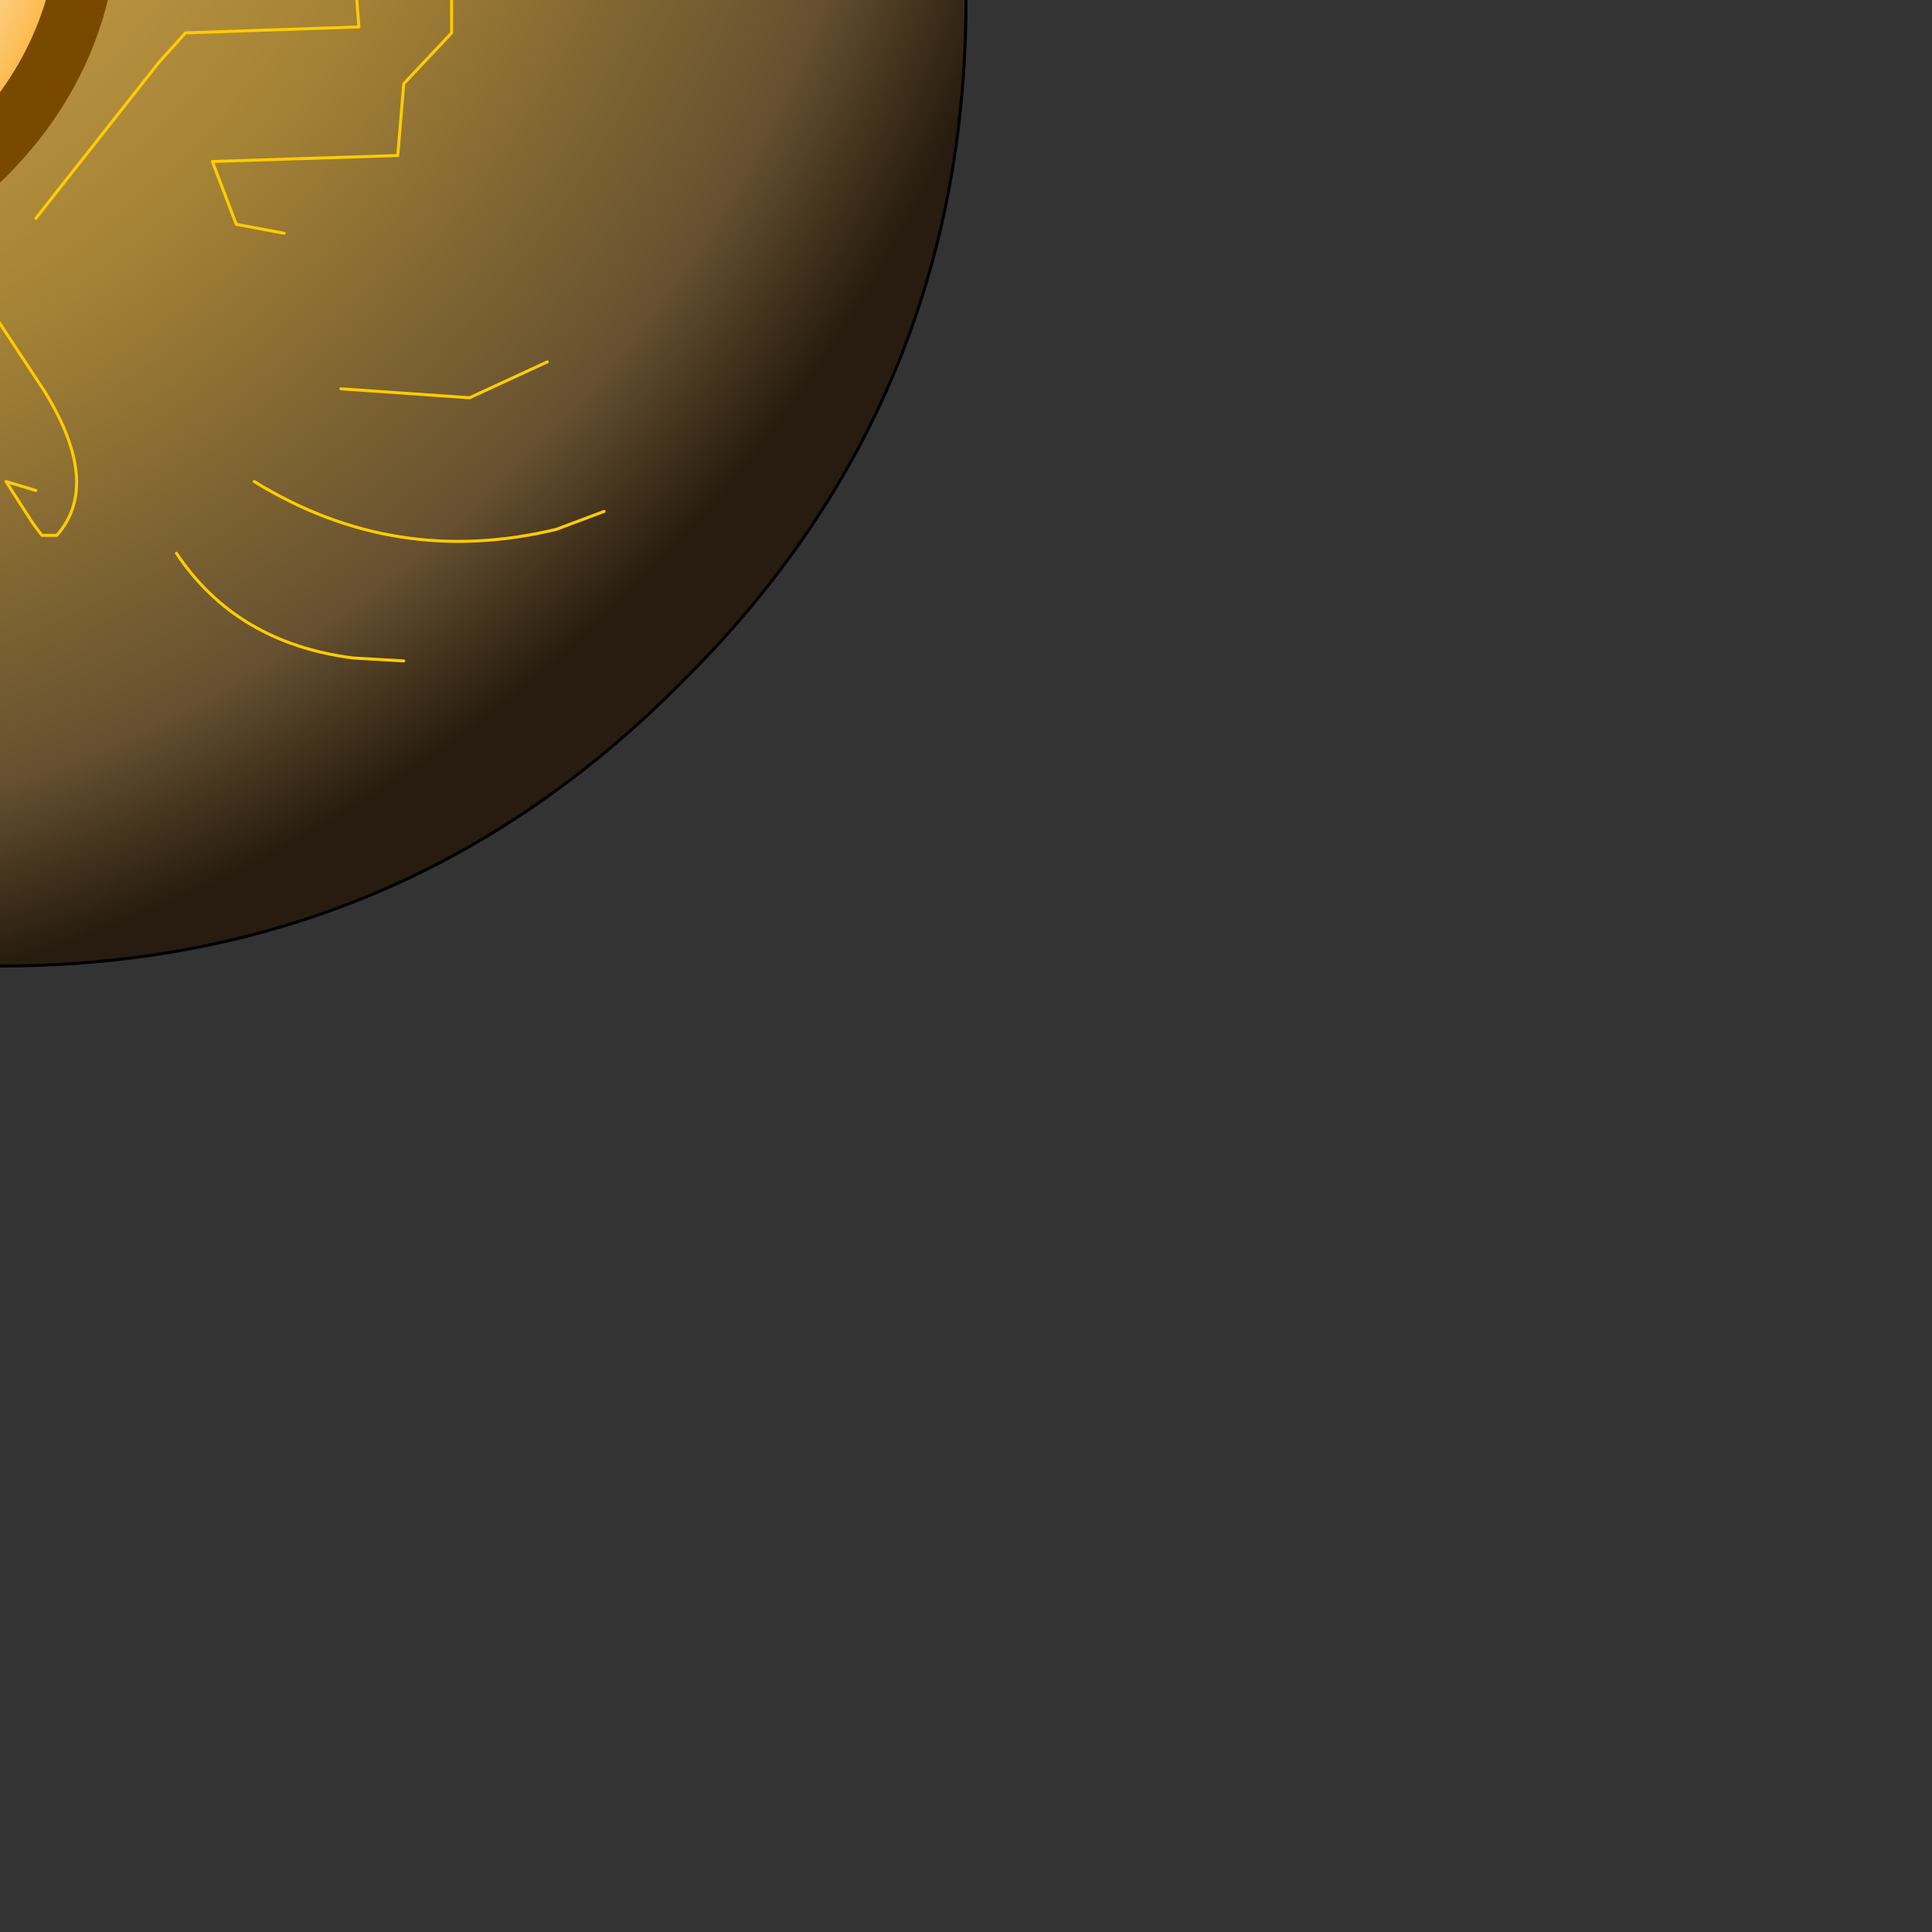 <?xml version="1.0" encoding="UTF-8" standalone="no"?>
<svg xmlns:xlink="http://www.w3.org/1999/xlink" height="32.3px" width="32.3px" xmlns="http://www.w3.org/2000/svg">
  <rect width="100%" height="100%" fill="#333333" stroke="none"/>
  <g transform="matrix(1.0, 0.0, 0.0, 1.0, 0.0, 0.0)">
    <path d="M4.75 3.9 L3.95 3.75 3.55 2.7 6.65 2.6 6.75 1.4 7.55 0.55 7.55 -0.45 6.8 -0.8 5.95 -0.2 6.0 0.45 3.1 0.55 2.65 1.05 0.6 3.65 2.65 1.05 3.1 0.55 6.0 0.45 5.95 -0.2 6.8 -0.8 7.55 -0.45 7.55 0.55 6.75 1.4 6.65 2.6 3.55 2.7 3.95 3.75 4.75 3.9 M4.5 -5.55 L2.0 -5.15 2.35 -4.8 Q3.7 -3.25 3.1 -1.35 3.7 -3.25 2.35 -4.8 L2.0 -5.15 4.5 -5.55 M5.25 -9.1 L1.05 -7.5 1.65 -6.3 2.7 -6.15 3.45 -6.55 2.7 -6.15 1.65 -6.3 1.05 -7.5 5.25 -9.1 M-1.45 -10.85 L-1.1 -10.7 -1.0 -10.8 -0.95 -10.9 -1.1 -11.25 -1.35 -11.65 -2.0 -11.65 -2.95 -9.65 -0.35 -8.25 Q0.3 -8.45 0.9 -8.8 L2.85 -9.55 0.9 -8.8 Q0.3 -8.45 -0.35 -8.25 L-2.95 -9.65 -2.0 -11.65 -1.35 -11.65 -1.1 -11.25 -0.95 -10.9 -1.0 -10.8 -1.1 -10.7 -1.45 -10.85 M-14.85 6.4 Q-16.15 3.5 -16.15 0.0 -16.15 -6.7 -11.45 -11.45 -6.7 -16.15 0.0 -16.15 6.7 -16.15 11.4 -11.45 16.15 -6.7 16.15 0.0 16.15 6.7 11.4 11.4 6.7 16.15 0.0 16.15 -6.7 16.15 -11.45 11.4 L-11.9 10.95 -13.75 8.55 -14.85 6.5 -14.85 6.4 M-8.95 -9.55 L-9.65 -8.9 -10.3 -9.25 Q-8.95 -10.45 -7.35 -10.65 L-6.9 -9.2 -9.4 -7.75 -6.9 -9.2 -7.35 -10.65 Q-8.95 -10.45 -10.3 -9.25 L-9.65 -8.9 -8.95 -9.55 M-12.15 -0.5 L-12.75 -0.95 -13.1 -1.35 -12.0 -1.55 -12.25 -2.65 -13.55 -3.35 -13.3 -3.75 -12.9 -3.95 -12.0 -4.05 -10.25 -7.15 -11.55 -7.85 -10.25 -7.15 -12.0 -4.05 -12.9 -3.95 -13.3 -3.75 -13.55 -3.35 -12.25 -2.65 -12.0 -1.55 -13.1 -1.35 -12.75 -0.95 -12.15 -0.5 M6.75 11.05 L5.9 11.0 Q3.95 10.75 2.95 9.25 3.95 10.75 5.9 11.0 L6.75 11.05 M10.1 8.55 L9.3 8.85 Q6.6 9.5 4.25 8.05 6.6 9.5 9.3 8.85 L10.1 8.55 M9.15 6.05 L7.85 6.65 5.7 6.5 7.85 6.65 9.15 6.05 M0.6 8.2 L0.1 8.05 0.55 8.75 0.7 8.95 0.95 8.95 Q1.7 8.1 0.75 6.55 L-0.6 4.5 -3.0 5.85 -3.2 7.95 -3.0 5.85 -0.6 4.5 0.75 6.55 Q1.7 8.1 0.95 8.95 L0.7 8.95 0.55 8.75 0.1 8.05 0.6 8.2 M-5.1 -7.65 Q-7.25 -7.5 -8.8 -5.95 -10.55 -4.2 -10.55 -1.7 -10.55 0.85 -8.8 2.6 -7.25 4.15 -5.1 4.35 L-4.55 4.35 Q-2.0 4.35 -0.25 2.6 1.5 0.85 1.5 -1.65 1.5 -4.2 -0.25 -5.95 -2.0 -7.7 -4.55 -7.7 L-5.1 -7.65 Q-5.15 -10.65 -4.25 -13.6 -5.15 -10.65 -5.1 -7.65 M-4.15 12.15 Q-5.05 8.25 -5.1 4.35 -5.05 8.25 -4.15 12.15 M-12.6 6.05 L-14.85 6.5 -12.6 6.05 M-11.55 7.6 L-12.4 8.0 -13.75 8.55 -12.4 8.0 -11.55 7.6 M-10.1 9.5 L-10.75 10.1 -11.9 10.95 -10.75 10.1 -10.1 9.5 M-8.55 6.85 L-7.8 5.35 Q-7.75 5.25 -7.55 5.25 L-6.45 5.75 -6.25 6.9 -6.2 8.05 -6.25 6.9 -6.45 5.75 -7.55 5.25 Q-7.75 5.25 -7.8 5.35 L-8.55 6.85 M-10.6 4.75 L-11.05 4.2 -11.55 4.7 -11.6 4.9 -11.4 5.2 -11.25 5.4 -11.0 5.55 -10.75 5.45 Q-10.3 5.2 -9.95 4.75 L-9.3 3.9 -11.7 0.8 -12.95 0.95 -11.7 0.8 -9.3 3.9 -9.95 4.75 Q-10.3 5.2 -10.75 5.45 L-11.0 5.55 -11.25 5.4 -11.4 5.2 -11.6 4.9 -11.55 4.7 -11.05 4.2 -10.6 4.75 M-9.05 6.3 L-8.85 5.7 -8.35 4.6 -8.85 5.7 -9.05 6.3" fill="url(#gradient0)" fill-rule="evenodd" stroke="none"/>
    <path d="M-5.1 4.35 Q-7.25 4.15 -8.8 2.6 -10.55 0.85 -10.55 -1.7 -10.55 -4.2 -8.8 -5.95 -7.25 -7.5 -5.1 -7.65 L-4.55 -7.7 Q-2.0 -7.7 -0.25 -5.95 1.5 -4.2 1.5 -1.65 1.5 0.85 -0.25 2.6 -2.0 4.35 -4.55 4.35 L-5.1 4.35" fill="url(#gradient1)" fill-rule="evenodd" stroke="none"/>
    <path d="M-14.85 6.5 L-14.85 6.4" fill="none" stroke="#993300" stroke-linecap="round" stroke-linejoin="round" stroke-width="0.05"/>
    <path d="M-14.85 6.4 Q-16.15 3.5 -16.15 0.0 -16.15 -6.7 -11.45 -11.45 -6.7 -16.15 0.0 -16.15 6.7 -16.15 11.4 -11.45 16.15 -6.7 16.15 0.0 16.15 6.7 11.4 11.4 6.7 16.15 0.0 16.15 -6.7 16.15 -11.45 11.4 L-11.9 10.95 -13.75 8.55 -14.85 6.5" fill="none" stroke="#000000" stroke-linecap="round" stroke-linejoin="round" stroke-width="0.05"/>
    <path d="M-5.1 4.35 Q-7.25 4.15 -8.8 2.6 -10.55 0.85 -10.55 -1.7 -10.55 -4.2 -8.8 -5.95 -7.25 -7.5 -5.1 -7.65 -5.15 -10.65 -4.25 -13.6 M-5.1 -7.65 L-4.55 -7.7 Q-2.0 -7.7 -0.25 -5.95 1.5 -4.2 1.5 -1.65 1.5 0.85 -0.25 2.6 -2.0 4.35 -4.55 4.35 L-5.1 4.35 Q-5.05 8.25 -4.15 12.15" fill="none" stroke="#7a4900" stroke-linecap="round" stroke-linejoin="round" stroke-width="1.0"/>
    <path d="M2.85 -9.55 L0.9 -8.8 Q0.3 -8.45 -0.35 -8.25 L-2.95 -9.65 -2.0 -11.65 -1.35 -11.65 -1.1 -11.25 -0.95 -10.9 -1.0 -10.8 -1.1 -10.7 -1.45 -10.85 M3.45 -6.55 L2.7 -6.15 1.65 -6.3 1.05 -7.5 5.25 -9.1 M3.1 -1.35 Q3.7 -3.25 2.35 -4.8 L2.0 -5.15 4.5 -5.55 M0.6 3.65 L2.65 1.05 3.1 0.55 6.0 0.45 5.95 -0.2 6.8 -0.8 7.55 -0.45 7.55 0.55 6.75 1.4 6.65 2.6 3.55 2.7 3.95 3.75 4.75 3.9 M-3.2 7.95 L-3.0 5.85 -0.6 4.5 0.75 6.55 Q1.7 8.1 0.95 8.95 L0.7 8.95 0.55 8.75 0.1 8.05 0.6 8.2 M5.7 6.5 L7.85 6.65 9.15 6.05 M4.25 8.05 Q6.6 9.5 9.3 8.85 L10.1 8.55 M2.95 9.25 Q3.95 10.75 5.9 11.0 L6.75 11.05 M-11.55 -7.85 L-10.25 -7.15 -12.0 -4.05 -12.9 -3.95 -13.3 -3.75 -13.55 -3.35 -12.25 -2.65 -12.0 -1.55 -13.1 -1.35 -12.75 -0.95 -12.15 -0.5 M-9.4 -7.75 L-6.9 -9.2 -7.35 -10.65 Q-8.95 -10.45 -10.3 -9.25 L-9.65 -8.9 -8.95 -9.55 M-8.35 4.6 L-8.85 5.7 -9.05 6.3 M-12.95 0.95 L-11.7 0.8 -9.3 3.9 -9.95 4.75 Q-10.3 5.2 -10.75 5.45 L-11.0 5.55 -11.25 5.4 -11.4 5.2 -11.6 4.9 -11.55 4.7 -11.05 4.2 -10.6 4.75 M-6.2 8.05 L-6.25 6.9 -6.45 5.75 -7.55 5.25 Q-7.75 5.25 -7.8 5.35 L-8.55 6.85 M-11.9 10.95 L-10.75 10.1 -10.1 9.5 M-13.75 8.55 L-12.4 8.0 -11.55 7.6 M-14.85 6.5 L-12.6 6.05" fill="none" stroke="#ffcc00" stroke-linecap="round" stroke-linejoin="round" stroke-width="0.05"/>
  </g>
  <defs>
    <radialGradient cx="0" cy="0" gradientTransform="matrix(0.031, 0.0, 0.0, 0.031, -7.25, -8.2)" gradientUnits="userSpaceOnUse" id="gradient0" r="819.2" spreadMethod="pad">
      <stop offset="0.0" stop-color="#fbecb9"/>
      <stop offset="0.204" stop-color="#dfaf54"/>
      <stop offset="0.612" stop-color="#a48235"/>
      <stop offset="0.886" stop-color="#665030"/>
      <stop offset="1.0" stop-color="#271c0f"/>
    </radialGradient>
    <radialGradient cx="0" cy="0" gradientTransform="matrix(0.008, 0.0, 0.0, 0.008, -4.5, -1.65)" gradientUnits="userSpaceOnUse" id="gradient1" r="819.2" spreadMethod="pad">
      <stop offset="0.412" stop-color="#ffffff"/>
      <stop offset="1.0" stop-color="#fba20f"/>
    </radialGradient>
  </defs>
</svg>
